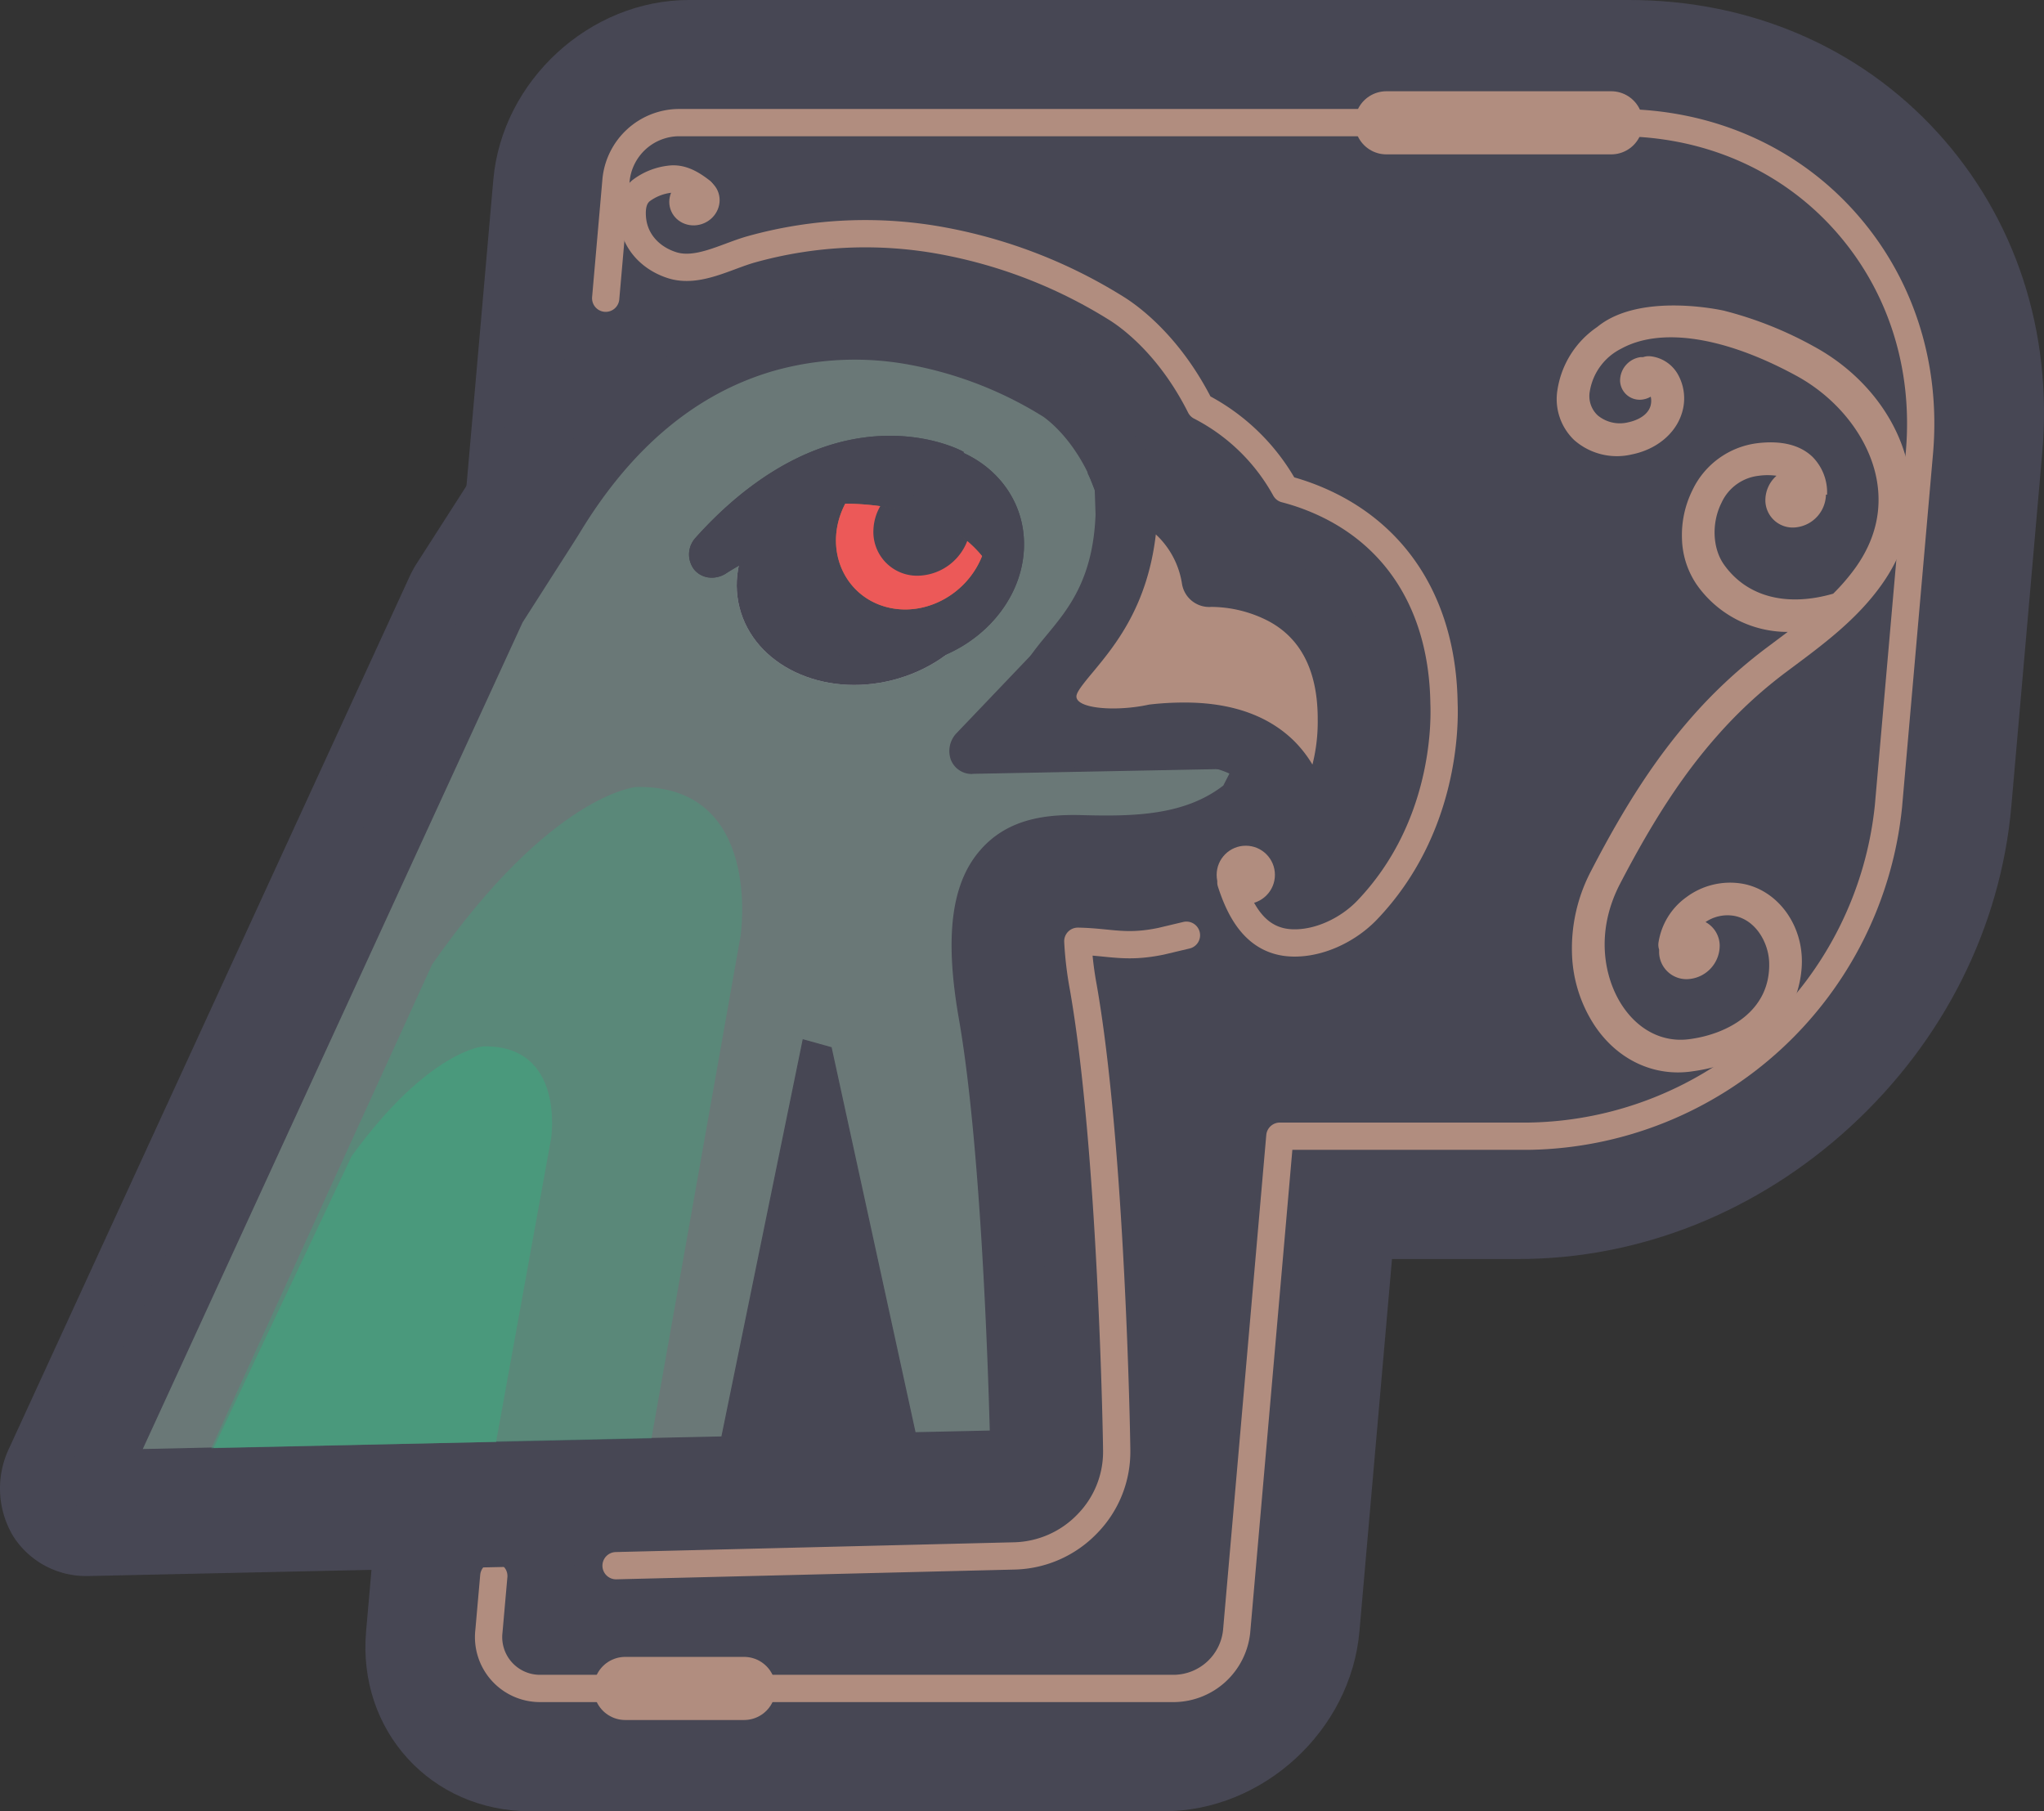 <svg xmlns="http://www.w3.org/2000/svg" id="Layer_1" width="417.424" height="369.89" data-name="Layer 1"><rect width="100%" height="100%" fill="#333333" stroke="none"/><defs id="defs4"><style id="style2">.cls-2,.cls-5{fill:#474754}.cls-14,.cls-3{fill:none;stroke:#b18d7f;stroke-linecap:round;stroke-linejoin:round}.cls-3{stroke-width:5.57px}.cls-5{stroke:#474754;stroke-miterlimit:10;stroke-width:.26px}.cls-8{fill:#b26b47}.cls-10{fill:#b18d7f}.cls-14{stroke-width:12.89px}</style></defs><path id="path8" d="M395.703 27.08C379.763 9.6 357.373 0 332.683 0h-192c-20.25 0-38.17 16.48-39.94 36.73l-25.98 296.43c-1.77 20.26 13.26 36.73 33.52 36.73h129.4c20.25 0 38.17-16.47 39.94-36.73l6.65-76.05h25.91c24.71 0 48.77-9.62 67.76-27.08s30.65-40.69 32.81-65.39l6.31-72.17c2.16-24.7-5.42-47.87-21.36-65.39" class="cls-2" style="fill:#474754"/><path id="path10" d="m100.843 321.85-1 11.31a10.49 10.49 0 0 0 10.62 11.65h129.41a13 13 0 0 0 12.67-11.65l8.83-101.13h51a75 75 0 0 0 73.29-67.43l6.32-72.17c1.57-18-4-34.92-15.57-47.65s-27.92-19.74-45.93-19.74h-192a13 13 0 0 0-12.67 11.65l-2.12 24.21" class="cls-3" style="fill:none;stroke:#b18d7f;stroke-width:5.57px;stroke-linecap:round;stroke-linejoin:round"/><path id="path12" d="M294.933 143.67c-.26-18.87-8.67-33.28-23.71-40.59a47 47 0 0 0-8.72-3.21 41.4 41.4 0 0 0-17.34-16.86c-6.44-12.81-14.78-18.61-17.35-20.17a101.8 101.8 0 0 0-34.89-13.59 86.6 86.6 0 0 0-39.55 1.68 87.9 87.9 0 0 0-31 16.13 112.4 112.4 0 0 0-25.62 29.79c-.65 1.08-3.28 5.17-5.82 9.13l-5.85 9.12a22 22 0 0 0-1.42 2.6l-81.77 178a19 19 0 0 0 .79 18 17.6 17.6 0 0 0 15.09 8.15h.43l189.17-4.13a21.36 21.36 0 0 0 14.69-6.56 21 21 0 0 0 6-14.83c0-2.52-1.07-62-6.82-94.72a72 72 0 0 1-1.12-9.41 95 95 0 0 0 20.89-1.53 61 61 0 0 0 10.46-3.07 17.2 17.2 0 0 0 5.67 3.68 18.3 18.3 0 0 0 6.82 1.29 21.34 21.34 0 0 0 15.29-6.72c15.73-16.48 15.87-37.47 15.68-42.18" class="cls-2" style="fill:#474754"/><path id="path14" d="m19.373 302.46 189.22-4.13s-1-60.16-6.55-91.77 6.26-34.11 18.43-33.79 24.44-.17 34.2-8.57l10.7-20.91-25-17.16-12.19-32c-4.87-10.53-11.55-14.53-11.55-14.53-32.06-19.72-75.75-19.62-103.51 26.15-1.27 2.11-6.6 10.33-11.93 18.68z" style="fill:#6a7877"/><path id="path16" d="M18.873 308.65a5.57 5.57 0 0 1-4.81-2.61 6 6 0 0 1-.26-5.74l81.78-178a8 8 0 0 1 .45-.83c2-3.15 4-6.29 5.82-9.08 2.84-4.41 5.28-8.22 6-9.46a97.5 97.5 0 0 1 22.17-25.86 72.06 72.06 0 0 1 59.38-14.82 89.7 89.7 0 0 1 30.76 12c1 .63 8.33 5.33 13.71 16.91.05.12.11.24.15.37l11.58 30.36 23.6 16.2a5.86 5.86 0 0 1 1.67 7.61l-10.68 20.9a6.9 6.9 0 0 1-1.66 2.12c-11.68 10.05-26.11 10.55-38.72 10.22-5.75-.15-8.87.55-10.44 2.34s-4 7.47-1.16 23.69c5.58 31.72 6.59 90.24 6.63 92.71a6.66 6.66 0 0 1-1.93 4.73 6.8 6.8 0 0 1-4.69 2.1l-189.21 4.09Zm87.73-181.6-77.65 169 173.31-3.78c-.44-16.48-2-59.5-6.3-84.16-2.95-16.77-1.59-27.74 4.41-34.51 5.73-6.52 13.77-7.21 20.87-7 10.62.28 20.81 0 28.68-6.09l7.59-14.83-20.89-14.34a5.4 5.4 0 0 1-2-2.56L222.513 97c-3.89-8.27-9-11.72-9.37-12a78.5 78.5 0 0 0-26.89-10.55 61.1 61.1 0 0 0-27.88 1.05c-16 4.5-29.4 15.64-40 33.1-.85 1.39-3.1 4.9-6.22 9.76-1.71 2.7-3.63 5.68-5.55 8.69z" class="cls-5" style="fill:#474754;stroke:#474754;stroke-width:.26px;stroke-miterlimit:10"/><g id="g20" style="opacity:.5" transform="translate(-97.627 -40.4)"><ellipse id="ellipse18" cx="274.46" cy="157.93" rx="26.64" ry="22.07" style="fill:#fff" transform="rotate(-14.29 274.34 157.875)"/></g><path id="polyline22" d="m352.28 192.33-55.71 1.06 18.72-19.62" class="cls-2" style="fill:#474754" transform="translate(-97.627 -40.4)"/><path id="path24" d="M198.513 157.93a4.44 4.44 0 0 1-4.22-2.85 5.15 5.15 0 0 1 1.2-5.32l18.73-19.62a5 5 0 0 1 7-.5 4.89 4.89 0 0 1-.11 7l-10.74 11.2 44.61-.85a4.45 4.45 0 0 1 4.6 4.84 5.49 5.49 0 0 1-5.28 5l-55.71 1.07z" class="cls-2" style="fill:#474754"/><ellipse id="ellipse26" cx="137.837" cy="166.409" class="cls-5" rx="19.95" ry="17.24" style="fill:#474754;stroke:#474754;stroke-width:.26px;stroke-miterlimit:10" transform="rotate(-18.78)"/><path id="path28" d="M181.833 135.93a23.86 23.86 0 0 1-15.79-5.64 19.76 19.76 0 0 1-6.89-15.9 23.82 23.82 0 0 1 8.13-16.64 28.36 28.36 0 0 1 17.65-7.32c13.74-.67 24.53 9 24.05 21.51-.47 12.53-12 23.28-25.78 23.95-.45.03-.91.04-1.37.04zm3.54-35.09h-.84a16.92 16.92 0 0 0-10.57 4.32 12.48 12.48 0 0 0-4.34 8.69 10.33 10.33 0 0 0 3.69 8.31 14.47 14.47 0 0 0 10.28 3.29c8-.39 14.65-6.23 14.91-13 .26-6.54-5.56-11.61-13.13-11.61z" class="cls-5" style="fill:#474754;stroke:#474754;stroke-width:.26px;stroke-miterlimit:10"/><path id="path30" d="M194.023 96.74s-22.63-12.4-48.21 16.17c0 0 27.3-18.25 47.88-7.56" class="cls-5" style="fill:#474754;stroke:#474754;stroke-width:.26px;stroke-miterlimit:10"/><path id="path32" d="M145.373 117.84a4.49 4.49 0 0 1-3.47-1.56 4.92 4.92 0 0 1 .33-6.47c8-8.92 21-19.75 37.43-20.63 10.09-.53 16.73 3 17 3.19l-4.21 6.89a33 33 0 0 1 3.79 1.67 4.66 4.66 0 0 1 1.65 6.62 5.25 5.25 0 0 1-6.81 2.22c-17.76-9.22-42.55 7-42.8 7.17a5.24 5.24 0 0 1-2.91.9zm46-16.71z" class="cls-5" style="fill:#474754;stroke:#474754;stroke-width:.26px;stroke-miterlimit:10"/><path id="path34" d="M172.623 102.85a17 17 0 0 0-1.29 3.21c-2.37 8.36 2.36 16.46 10.57 18.11 7.69 1.54 15.71-3.14 18.65-10.61-7.49-9.16-20.73-10.64-27.93-10.71" class="cls-8" style="fill:#b26b47"/><ellipse id="ellipse36" cx="61.566" cy="207.965" class="cls-5" rx="10.19" ry="9.34" style="fill:#474754;stroke:#474754;stroke-width:.26px;stroke-miterlimit:10" transform="rotate(-43.75)"/><ellipse id="ellipse38" cx="142.368" cy="157.513" class="cls-2" rx="26.64" ry="22.07" style="fill:#474754" transform="rotate(-14.29)"/><path id="polyline40" d="m352.28 192.33-55.71 1.06 18.72-19.62" class="cls-2" style="fill:#474754" transform="translate(-97.627 -40.4)"/><path id="path42" d="M198.513 157.93a4.44 4.44 0 0 1-4.22-2.85 5.15 5.15 0 0 1 1.2-5.32l18.73-19.62a5 5 0 0 1 7-.5 4.89 4.89 0 0 1-.11 7l-10.74 11.2 44.61-.85a4.45 4.45 0 0 1 4.6 4.84 5.49 5.49 0 0 1-5.28 5l-55.71 1.07z" class="cls-5" style="fill:#474754;stroke:#474754;stroke-width:.26px;stroke-miterlimit:10"/><ellipse id="ellipse44" cx="137.837" cy="166.409" class="cls-5" rx="19.95" ry="17.24" style="fill:#474754;stroke:#474754;stroke-width:.26px;stroke-miterlimit:10" transform="rotate(-18.78)"/><path id="path46" d="M181.833 135.93a23.86 23.86 0 0 1-15.79-5.64 19.76 19.76 0 0 1-6.89-15.9 23.82 23.82 0 0 1 8.13-16.64 28.36 28.36 0 0 1 17.65-7.32c13.74-.67 24.53 9 24.05 21.51-.47 12.53-12 23.28-25.78 23.95-.45.03-.91.04-1.37.04zm3.54-35.09h-.84a16.92 16.92 0 0 0-10.57 4.32 12.48 12.48 0 0 0-4.34 8.69 10.33 10.33 0 0 0 3.69 8.31 14.47 14.47 0 0 0 10.28 3.29c8-.39 14.65-6.23 14.91-13 .26-6.54-5.56-11.61-13.13-11.61z" class="cls-5" style="fill:#474754;stroke:#474754;stroke-width:.26px;stroke-miterlimit:10"/><path id="path48" d="M194.023 96.74s-22.63-12.4-48.21 16.17c0 0 27.3-18.25 47.88-7.56" class="cls-5" style="fill:#474754;stroke:#474754;stroke-width:.26px;stroke-miterlimit:10"/><path id="path50" d="M145.373 117.84a4.49 4.49 0 0 1-3.47-1.56 4.92 4.92 0 0 1 .33-6.47c8-8.92 21-19.75 37.43-20.63 10.09-.53 16.73 3 17 3.19l-4.21 6.89a33 33 0 0 1 3.79 1.67 4.66 4.66 0 0 1 1.65 6.62 5.25 5.25 0 0 1-6.81 2.22c-17.76-9.22-42.55 7-42.8 7.17a5.24 5.24 0 0 1-2.91.9zm46-16.71z" class="cls-5" style="fill:#474754;stroke:#474754;stroke-width:.26px;stroke-miterlimit:10"/><path id="path52" d="M172.623 102.85a17 17 0 0 0-1.29 3.21c-2.37 8.36 2.36 16.46 10.57 18.11 7.69 1.54 15.71-3.14 18.65-10.61-7.49-9.16-20.73-10.64-27.93-10.71" class="cls-8" style="fill:#b26b47"/><path id="path54" d="M172.623 102.85a17 17 0 0 0-1.29 3.21c-2.37 8.36 2.36 16.46 10.57 18.11 7.69 1.54 15.71-3.14 18.65-10.61-7.49-9.16-20.73-10.64-27.93-10.71" style="fill:#ec5958"/><path id="path56" d="M179.903 103.39a10.34 10.34 0 0 0-1.4 4.77 8.8 8.8 0 0 0 9.42 9.26 10.91 10.91 0 0 0 9.49-7c-5.17-4.31-11.81-6.22-17.51-7.03z" class="cls-5" style="fill:#474754;stroke:#474754;stroke-width:.26px;stroke-miterlimit:10"/><path id="path58" d="M188.563 113.42a5.86 5.86 0 0 1-6-6.21 7.08 7.08 0 0 1 2.09-4.71 7.2 7.2 0 0 1 4.71-2.14h.33a5.88 5.88 0 0 1 6 6.22 7.29 7.29 0 0 1-6.81 6.85z" class="cls-5" style="fill:#474754;stroke:#474754;stroke-width:.26px;stroke-miterlimit:10"/><path id="path60" d="M228.223 94.16a51 51 0 0 1 1.69 4.13l.21 6.28c-1 26.55-18.74 30.12-16.41 39.88s21.44 5.69 21.44 5.69c33.08-3.88 30.56 23 30.56 23 10.81-11.31 9.76-27.22 9.76-27.22-.23-29.64-27.8-28.28-27.8-28.28-2.57-15.6-17.76-19.34-17.76-19.34" class="cls-10" style="fill:#b18d7f"/><path id="path62" d="M265.123 179.36a5.7 5.7 0 0 1-2.15-.41 5.51 5.51 0 0 1-3.44-5.83c0-.47.4-7.93-4.6-12.7-3.95-3.77-10.45-5.17-19.33-4.17a51.2 51.2 0 0 1-11.07.89c-12.55-.49-16-7-16.87-10.76-1.69-7.08 2.5-12.14 6.2-16.61 4.45-5.37 9.49-11.47 10-24.68l-.17-5.11c-.37-1-.76-1.91-1.19-2.82a6.6 6.6 0 0 1 3.16-8.41 5.85 5.85 0 0 1 8.2 2.42c.31.68.62 1.38.91 2.08 4.83 1.91 14.24 7 17.92 18.41a36.8 36.8 0 0 1 11.86 3.39c7.7 3.74 16.9 12 17.09 30.13.1 2.2.5 19.29-11.65 32a6.9 6.9 0 0 1-4.87 2.18zm-23.19-35.76c9.43 0 16.86 2.58 22.14 7.7a24.3 24.3 0 0 1 4 5.18 35.8 35.8 0 0 0 1.16-9.6v-.36c-.07-9.78-3.61-16.53-10.52-20a25.84 25.84 0 0 0-11.34-2.71 5.5 5.5 0 0 1-5.87-4.67 17.47 17.47 0 0 0-5.56-10.27c-1.66 14.79-8.29 22.8-12.82 28.27-3 3.57-3.59 4.58-3.39 5.39.58 2.44 8.47 2.85 14.61 1.56a6 6 0 0 1 .58-.1 61 61 0 0 1 7.01-.39z" class="cls-5" style="fill:#474754;stroke:#474754;stroke-width:.26px;stroke-miterlimit:10"/><path id="path64" d="m133.043 293.74 18.21-102.67s4.63-30.88-21.33-30.35c0 0-17.29 1.3-41.68 36.24l-45.09 98.79z" style="opacity:.5;fill:#4a997c"/><path id="polygon66" d="m286.44 341.86-19.08-87.51-5.71-1.59-18.45 90.12z" style="fill:#474754;stroke:#474754;stroke-width:.23px;stroke-miterlimit:10" transform="translate(-97.627 -40.4)"/><path id="path68" d="m101.313 294.45 11.24-62s2.92-19.09-13.86-18.76c0 0-11.18.8-26.87 22.4l-28.21 59.6z" style="fill:#4a997c"/><path id="path70" d="M251.373 180.2c2 6.2 5.3 12.13 12.54 12.36 5.58.18 11.5-2.74 15.3-6.72 15.73-16.47 15.87-37.46 15.68-42.17-.26-18.87-8.67-33.28-23.71-40.59a47 47 0 0 0-8.72-3.21 41.4 41.4 0 0 0-17.34-16.86c-6.44-12.81-14.78-18.61-17.35-20.17a101.8 101.8 0 0 0-34.89-13.59 86.6 86.6 0 0 0-39.51 1.68c-5.1 1.44-10.91 4.87-16.1 3.23-4.49-1.42-7.84-5-8.14-9.83-.13-2 .16-4.06 1.81-5.41a12 12 0 0 1 5.81-2.32c2.46-.34 4.59 1 6.46 2.45" class="cls-3" style="fill:none;stroke:#b18d7f;stroke-width:5.57px;stroke-linecap:round;stroke-linejoin:round"/><path id="path72" d="m125.813 319.74 81.55-2a21.36 21.36 0 0 0 14.69-6.56 21 21 0 0 0 6-14.83c0-2.52-1.07-62-6.82-94.72a72 72 0 0 1-1.12-9.41c6.56.12 9.65 1.52 17 0l5.18-1.23" class="cls-3" style="fill:none;stroke:#b18d7f;stroke-width:5.57px;stroke-linecap:round;stroke-linejoin:round"/><path id="path74" d="M326.163 66.79a19 19 0 0 0-8.1 12.83 11.56 11.56 0 0 0 3.45 10.28 13.21 13.21 0 0 0 11.74 2.9c5-1 8.91-4.21 10.21-8.4a10 10 0 0 0-.91-8.13 7.36 7.36 0 0 0-5.47-3.51 3.5 3.5 0 0 0-1.52.17h-.5a4.85 4.85 0 0 0-4.21 4.87 4 4 0 0 0 4.52 3.8 4.6 4.6 0 0 0 1.74-.59 3.83 3.83 0 0 1-.06 1.93c-.74 2.37-3.69 3.13-4.58 3.31a7.07 7.07 0 0 1-6.21-1.44 5.39 5.39 0 0 1-1.59-4.92 11.89 11.89 0 0 1 6.42-8.69c8.1-4.45 21.15-2.43 35.8 5.56 8.55 4.67 14.82 12.77 16.36 21.14 1.16 6.35-.31 12.44-4.38 18.11a42 42 0 0 1-4.5 5.23c-9.57 2.76-17.66.61-22.31-5.95-2.35-3.33-2.56-8.53-.49-12.63a9.51 9.51 0 0 1 7.61-5.5 13 13 0 0 1 3.61 0 6.69 6.69 0 0 0-2.27 5.17 5.59 5.59 0 0 0 6.43 5.34 6.86 6.86 0 0 0 5.94-6.65h.23a10.32 10.32 0 0 0-3-7.75c-2.52-2.39-6.25-3.33-11.09-2.78a17 17 0 0 0-13.38 9.56 20.65 20.65 0 0 0-2.16 10 17.4 17.4 0 0 0 3 9.33 22.68 22.68 0 0 0 18.59 9.67l-3.08 2.31-1.11.83a100.7 100.7 0 0 0-15.18 14c-7.31 8.29-13.72 18-20.76 31.62a34 34 0 0 0-3.92 17 28.2 28.2 0 0 0 4.6 14.59c4.56 6.88 11.85 10.41 19.5 9.45 18.66-2.34 23.13-15.72 22.83-23.25s-5.34-13.85-12-15.11a14.94 14.94 0 0 0-11.56 2.72 14 14 0 0 0-5.7 9.24 3.1 3.1 0 0 0 .12 1.47v.64a5.59 5.59 0 0 0 6.43 5.34 6.86 6.86 0 0 0 5.94-6.89 5.52 5.52 0 0 0-2.89-4.71 8 8 0 0 1 5.88-1.26c4.41.84 6.95 5.47 7.11 9.4.39 10.09-8.59 14.81-16.41 15.79-5.29.67-10.24-1.82-13.57-6.83-3.63-5.48-5.67-14.89-.47-24.91 6.76-13 12.85-22.3 19.74-30.11a92.5 92.5 0 0 1 14-13l1.11-.83c6.62-4.93 13.47-10 18.51-17.06 5.17-7.21 7.12-15.3 5.63-23.4-1.88-10.27-9.11-19.73-19.35-25.31a77 77 0 0 0-18.41-7.33s-17.09-3.94-25.91 3.34" class="cls-10" style="fill:#b18d7f"/><path id="line76" d="M283.123 25.08h45.92" class="cls-14" style="fill:none;stroke:#b18d7f;stroke-width:12.89px;stroke-linecap:round;stroke-linejoin:round"/><path id="line78" d="M127.683 344.81h24.27" class="cls-14" style="fill:none;stroke:#b18d7f;stroke-width:12.89px;stroke-linecap:round;stroke-linejoin:round"/><circle id="circle108" cx="254.413" cy="178.66" r="5.95" class="cls-10" style="fill:#b18d7f"/><ellipse id="ellipse110" cx="113.031" cy="94.985" class="cls-10" rx="5.18" ry="4.94" style="fill:#b18d7f" transform="rotate(-23.9)"/></svg>